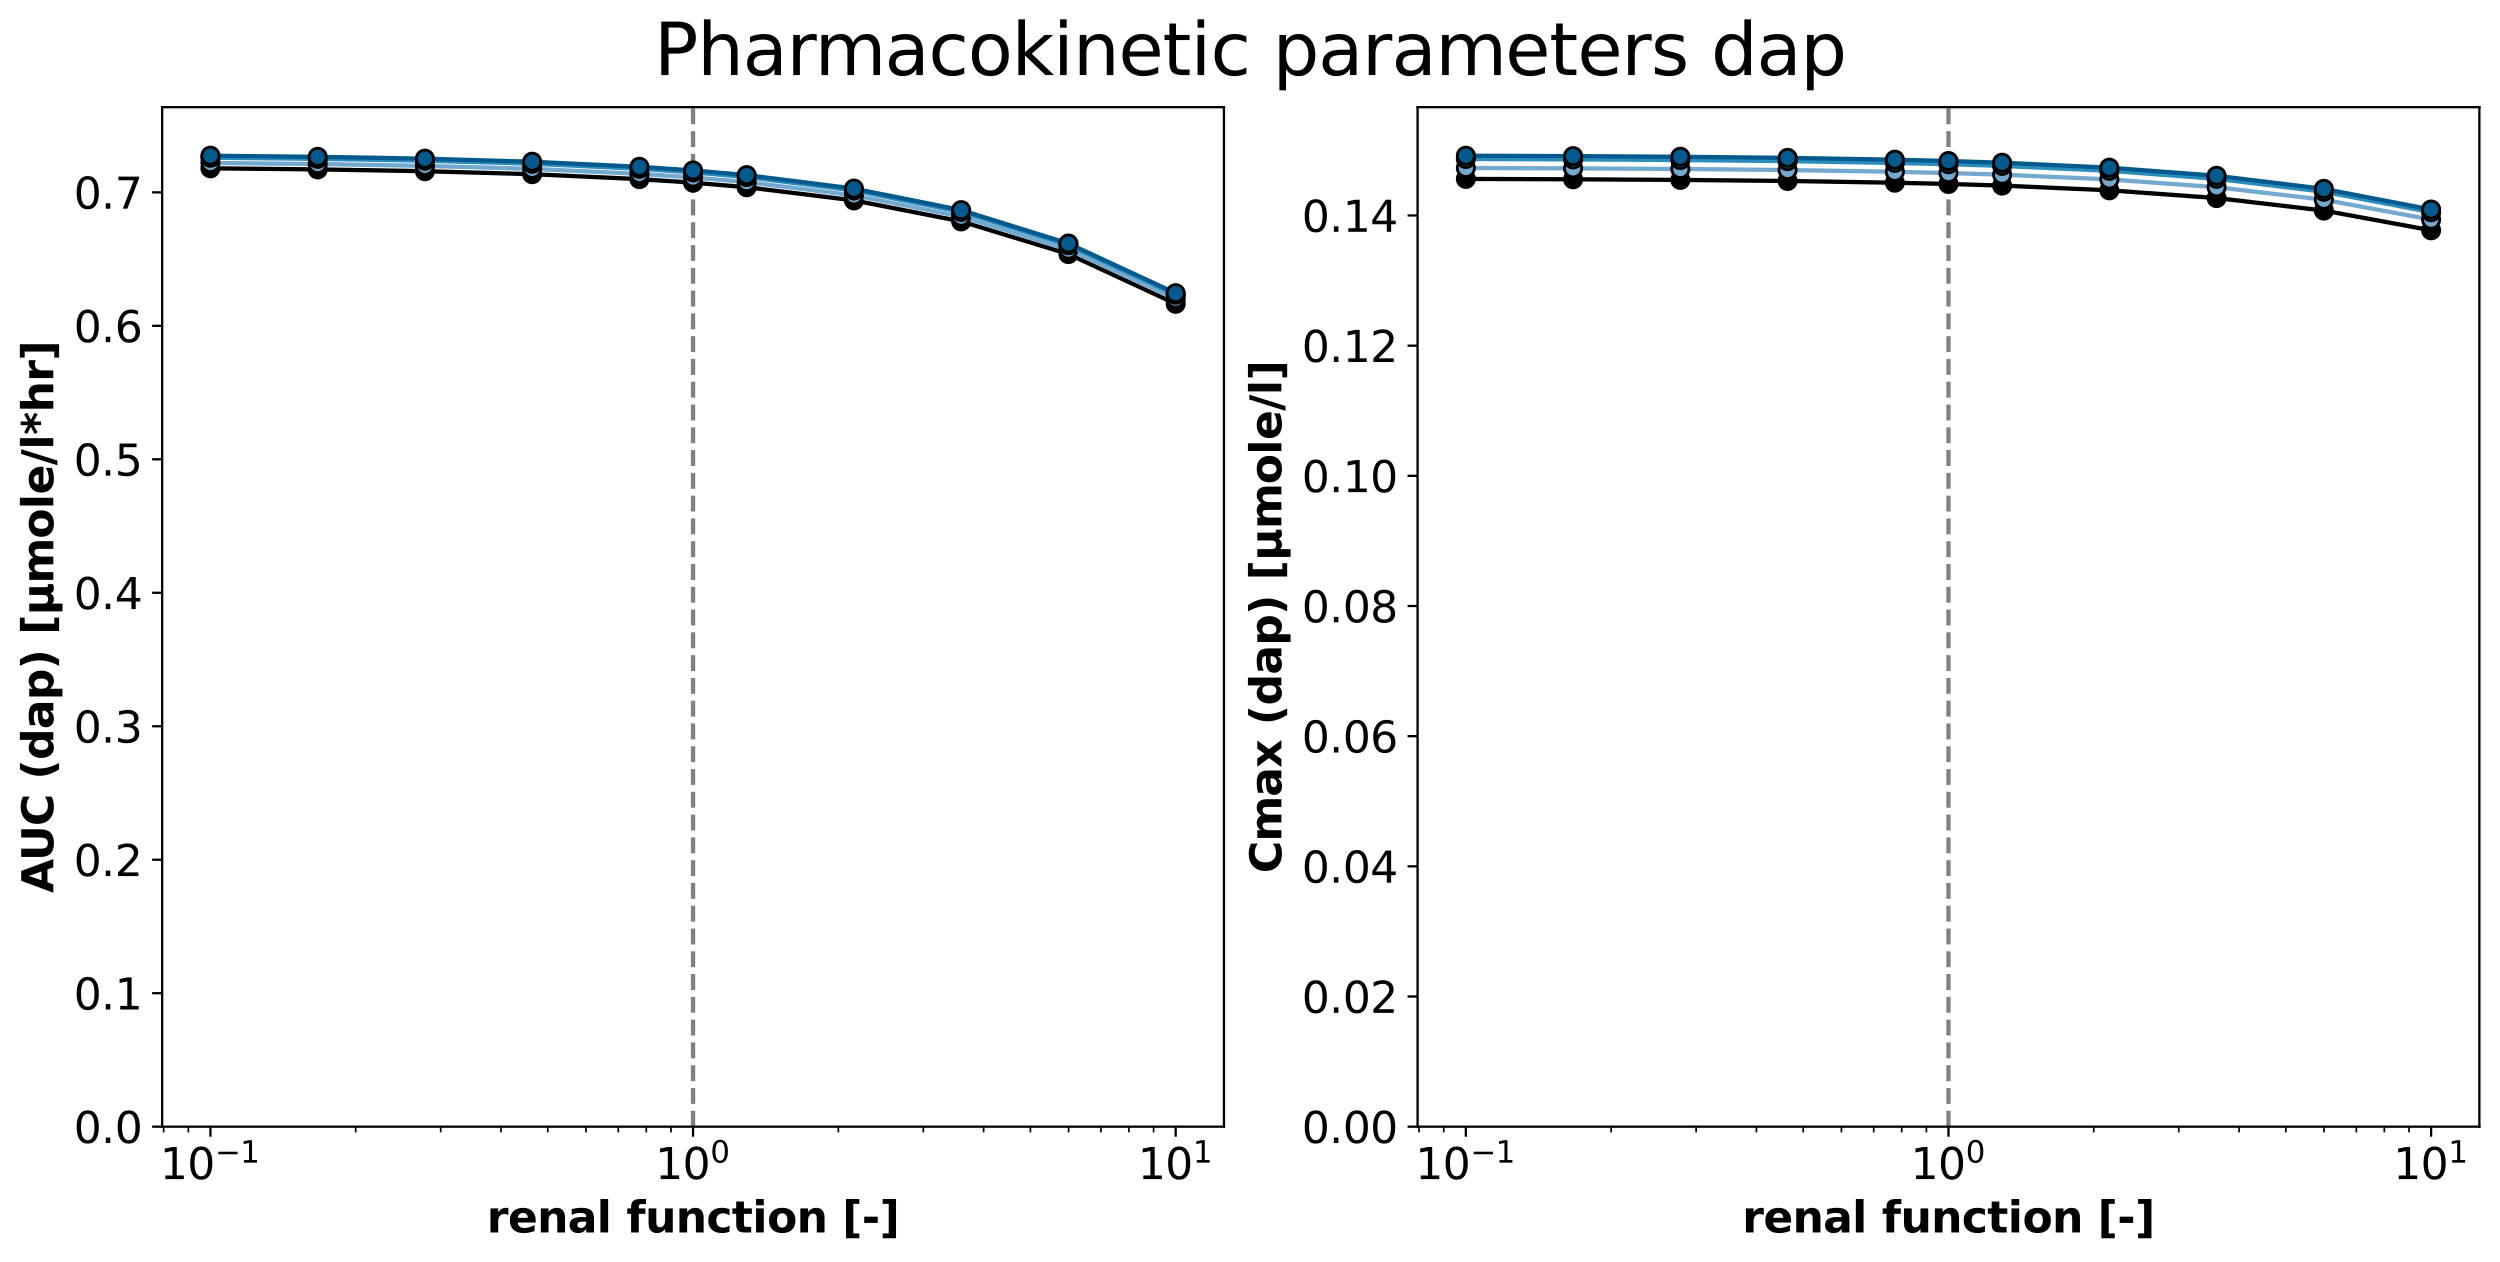 <?xml version="1.0" encoding="utf-8" standalone="no"?>
<!DOCTYPE svg PUBLIC "-//W3C//DTD SVG 1.1//EN"
  "http://www.w3.org/Graphics/SVG/1.1/DTD/svg11.dtd">
<svg xmlns:xlink="http://www.w3.org/1999/xlink" width="872.4pt" height="440.4pt" viewBox="0 0 872.4 440.4" xmlns="http://www.w3.org/2000/svg" version="1.1">
 <defs>
  <style type="text/css">*{stroke-linejoin: round; stroke-linecap: butt}</style>
 </defs>
 <g id="figure_1">
  <g id="patch_1">
   <path d="M 0 440.4 
L 872.4 440.4 
L 872.4 0 
L 0 0 
z
" style="fill: #ffffff"/>
  </g>
  <g id="axes_1">
   <g id="patch_2">
    <path d="M 56.588 393.165 
L 427.108 393.165 
L 427.108 37.396 
L 56.588 37.396 
z
" style="fill: #ffffff"/>
   </g>
   <g id="matplotlib.axis_1">
    <g id="xtick_1">
     <g id="line2d_1">
      <defs>
       <path id="mf2718e3a7a" d="M 0 0 
L 0 3.5 
" style="stroke: #000000; stroke-width: 0.8"/>
      </defs>
      <g>
       <use xlink:href="#mf2718e3a7a" x="73.43" y="393.165" style="stroke: #000000; stroke-width: 0.8"/>
      </g>
     </g>
     <g id="text_1">
      <!-- $\mathdefault{10^{-1}}$ -->
      <g transform="translate(55.805 411.563) scale(0.15 -0.15)">
       <defs>
        <path id="DejaVuSans-31" d="M 794 531 
L 1825 531 
L 1825 4091 
L 703 3866 
L 703 4441 
L 1819 4666 
L 2450 4666 
L 2450 531 
L 3481 531 
L 3481 0 
L 794 0 
L 794 531 
z
" transform="scale(0.016)"/>
        <path id="DejaVuSans-30" d="M 2034 4250 
Q 1547 4250 1301 3770 
Q 1056 3291 1056 2328 
Q 1056 1369 1301 889 
Q 1547 409 2034 409 
Q 2525 409 2770 889 
Q 3016 1369 3016 2328 
Q 3016 3291 2770 3770 
Q 2525 4250 2034 4250 
z
M 2034 4750 
Q 2819 4750 3233 4129 
Q 3647 3509 3647 2328 
Q 3647 1150 3233 529 
Q 2819 -91 2034 -91 
Q 1250 -91 836 529 
Q 422 1150 422 2328 
Q 422 3509 836 4129 
Q 1250 4750 2034 4750 
z
" transform="scale(0.016)"/>
        <path id="DejaVuSans-2212" d="M 678 2272 
L 4684 2272 
L 4684 1741 
L 678 1741 
L 678 2272 
z
" transform="scale(0.016)"/>
       </defs>
       <use xlink:href="#DejaVuSans-31" transform="translate(0 0.684)"/>
       <use xlink:href="#DejaVuSans-30" transform="translate(63.623 0.684)"/>
       <use xlink:href="#DejaVuSans-2212" transform="translate(128.203 38.966) scale(0.7)"/>
       <use xlink:href="#DejaVuSans-31" transform="translate(186.855 38.966) scale(0.7)"/>
      </g>
     </g>
    </g>
    <g id="xtick_2">
     <g id="line2d_2">
      <g>
       <use xlink:href="#mf2718e3a7a" x="241.848" y="393.165" style="stroke: #000000; stroke-width: 0.8"/>
      </g>
     </g>
     <g id="text_2">
      <!-- $\mathdefault{10^{0}}$ -->
      <g transform="translate(228.648 411.563) scale(0.15 -0.15)">
       <use xlink:href="#DejaVuSans-31" transform="translate(0 0.766)"/>
       <use xlink:href="#DejaVuSans-30" transform="translate(63.623 0.766)"/>
       <use xlink:href="#DejaVuSans-30" transform="translate(128.203 39.047) scale(0.7)"/>
      </g>
     </g>
    </g>
    <g id="xtick_3">
     <g id="line2d_3">
      <g>
       <use xlink:href="#mf2718e3a7a" x="410.266" y="393.165" style="stroke: #000000; stroke-width: 0.8"/>
      </g>
     </g>
     <g id="text_3">
      <!-- $\mathdefault{10^{1}}$ -->
      <g transform="translate(397.066 411.563) scale(0.15 -0.15)">
       <use xlink:href="#DejaVuSans-31" transform="translate(0 0.684)"/>
       <use xlink:href="#DejaVuSans-30" transform="translate(63.623 0.684)"/>
       <use xlink:href="#DejaVuSans-31" transform="translate(128.203 38.966) scale(0.7)"/>
      </g>
     </g>
    </g>
    <g id="xtick_4">
     <g id="line2d_4">
      <defs>
       <path id="m95a55c303b" d="M 0 0 
L 0 2 
" style="stroke: #000000; stroke-width: 0.6"/>
      </defs>
      <g>
       <use xlink:href="#m95a55c303b" x="57.109" y="393.165" style="stroke: #000000; stroke-width: 0.6"/>
      </g>
     </g>
    </g>
    <g id="xtick_5">
     <g id="line2d_5">
      <g>
       <use xlink:href="#m95a55c303b" x="65.724" y="393.165" style="stroke: #000000; stroke-width: 0.6"/>
      </g>
     </g>
    </g>
    <g id="xtick_6">
     <g id="line2d_6">
      <g>
       <use xlink:href="#m95a55c303b" x="124.129" y="393.165" style="stroke: #000000; stroke-width: 0.6"/>
      </g>
     </g>
    </g>
    <g id="xtick_7">
     <g id="line2d_7">
      <g>
       <use xlink:href="#m95a55c303b" x="153.786" y="393.165" style="stroke: #000000; stroke-width: 0.6"/>
      </g>
     </g>
    </g>
    <g id="xtick_8">
     <g id="line2d_8">
      <g>
       <use xlink:href="#m95a55c303b" x="174.828" y="393.165" style="stroke: #000000; stroke-width: 0.6"/>
      </g>
     </g>
    </g>
    <g id="xtick_9">
     <g id="line2d_9">
      <g>
       <use xlink:href="#m95a55c303b" x="191.149" y="393.165" style="stroke: #000000; stroke-width: 0.6"/>
      </g>
     </g>
    </g>
    <g id="xtick_10">
     <g id="line2d_10">
      <g>
       <use xlink:href="#m95a55c303b" x="204.485" y="393.165" style="stroke: #000000; stroke-width: 0.6"/>
      </g>
     </g>
    </g>
    <g id="xtick_11">
     <g id="line2d_11">
      <g>
       <use xlink:href="#m95a55c303b" x="215.76" y="393.165" style="stroke: #000000; stroke-width: 0.6"/>
      </g>
     </g>
    </g>
    <g id="xtick_12">
     <g id="line2d_12">
      <g>
       <use xlink:href="#m95a55c303b" x="225.527" y="393.165" style="stroke: #000000; stroke-width: 0.6"/>
      </g>
     </g>
    </g>
    <g id="xtick_13">
     <g id="line2d_13">
      <g>
       <use xlink:href="#m95a55c303b" x="234.142" y="393.165" style="stroke: #000000; stroke-width: 0.6"/>
      </g>
     </g>
    </g>
    <g id="xtick_14">
     <g id="line2d_14">
      <g>
       <use xlink:href="#m95a55c303b" x="292.547" y="393.165" style="stroke: #000000; stroke-width: 0.6"/>
      </g>
     </g>
    </g>
    <g id="xtick_15">
     <g id="line2d_15">
      <g>
       <use xlink:href="#m95a55c303b" x="322.204" y="393.165" style="stroke: #000000; stroke-width: 0.6"/>
      </g>
     </g>
    </g>
    <g id="xtick_16">
     <g id="line2d_16">
      <g>
       <use xlink:href="#m95a55c303b" x="343.246" y="393.165" style="stroke: #000000; stroke-width: 0.6"/>
      </g>
     </g>
    </g>
    <g id="xtick_17">
     <g id="line2d_17">
      <g>
       <use xlink:href="#m95a55c303b" x="359.567" y="393.165" style="stroke: #000000; stroke-width: 0.6"/>
      </g>
     </g>
    </g>
    <g id="xtick_18">
     <g id="line2d_18">
      <g>
       <use xlink:href="#m95a55c303b" x="372.903" y="393.165" style="stroke: #000000; stroke-width: 0.6"/>
      </g>
     </g>
    </g>
    <g id="xtick_19">
     <g id="line2d_19">
      <g>
       <use xlink:href="#m95a55c303b" x="384.178" y="393.165" style="stroke: #000000; stroke-width: 0.6"/>
      </g>
     </g>
    </g>
    <g id="xtick_20">
     <g id="line2d_20">
      <g>
       <use xlink:href="#m95a55c303b" x="393.945" y="393.165" style="stroke: #000000; stroke-width: 0.6"/>
      </g>
     </g>
    </g>
    <g id="xtick_21">
     <g id="line2d_21">
      <g>
       <use xlink:href="#m95a55c303b" x="402.56" y="393.165" style="stroke: #000000; stroke-width: 0.6"/>
      </g>
     </g>
    </g>
    <g id="text_4">
     <!-- renal function [-] -->
     <g transform="translate(169.867 430.08) scale(0.15 -0.15)">
      <defs>
       <path id="DejaVuSans-Bold-72" d="M 3138 2547 
Q 2991 2616 2845 2648 
Q 2700 2681 2553 2681 
Q 2122 2681 1889 2404 
Q 1656 2128 1656 1613 
L 1656 0 
L 538 0 
L 538 3500 
L 1656 3500 
L 1656 2925 
Q 1872 3269 2151 3426 
Q 2431 3584 2822 3584 
Q 2878 3584 2943 3579 
Q 3009 3575 3134 3559 
L 3138 2547 
z
" transform="scale(0.016)"/>
       <path id="DejaVuSans-Bold-65" d="M 4031 1759 
L 4031 1441 
L 1416 1441 
Q 1456 1047 1700 850 
Q 1944 653 2381 653 
Q 2734 653 3104 758 
Q 3475 863 3866 1075 
L 3866 213 
Q 3469 63 3072 -14 
Q 2675 -91 2278 -91 
Q 1328 -91 801 392 
Q 275 875 275 1747 
Q 275 2603 792 3093 
Q 1309 3584 2216 3584 
Q 3041 3584 3536 3087 
Q 4031 2591 4031 1759 
z
M 2881 2131 
Q 2881 2450 2695 2645 
Q 2509 2841 2209 2841 
Q 1884 2841 1681 2658 
Q 1478 2475 1428 2131 
L 2881 2131 
z
" transform="scale(0.016)"/>
       <path id="DejaVuSans-Bold-6e" d="M 4056 2131 
L 4056 0 
L 2931 0 
L 2931 347 
L 2931 1631 
Q 2931 2084 2911 2256 
Q 2891 2428 2841 2509 
Q 2775 2619 2662 2680 
Q 2550 2741 2406 2741 
Q 2056 2741 1856 2470 
Q 1656 2200 1656 1722 
L 1656 0 
L 538 0 
L 538 3500 
L 1656 3500 
L 1656 2988 
Q 1909 3294 2193 3439 
Q 2478 3584 2822 3584 
Q 3428 3584 3742 3212 
Q 4056 2841 4056 2131 
z
" transform="scale(0.016)"/>
       <path id="DejaVuSans-Bold-61" d="M 2106 1575 
Q 1756 1575 1579 1456 
Q 1403 1338 1403 1106 
Q 1403 894 1545 773 
Q 1688 653 1941 653 
Q 2256 653 2472 879 
Q 2688 1106 2688 1447 
L 2688 1575 
L 2106 1575 
z
M 3816 1997 
L 3816 0 
L 2688 0 
L 2688 519 
Q 2463 200 2181 54 
Q 1900 -91 1497 -91 
Q 953 -91 614 226 
Q 275 544 275 1050 
Q 275 1666 698 1953 
Q 1122 2241 2028 2241 
L 2688 2241 
L 2688 2328 
Q 2688 2594 2478 2717 
Q 2269 2841 1825 2841 
Q 1466 2841 1156 2769 
Q 847 2697 581 2553 
L 581 3406 
Q 941 3494 1303 3539 
Q 1666 3584 2028 3584 
Q 2975 3584 3395 3211 
Q 3816 2838 3816 1997 
z
" transform="scale(0.016)"/>
       <path id="DejaVuSans-Bold-6c" d="M 538 4863 
L 1656 4863 
L 1656 0 
L 538 0 
L 538 4863 
z
" transform="scale(0.016)"/>
       <path id="DejaVuSans-Bold-20" transform="scale(0.016)"/>
       <path id="DejaVuSans-Bold-66" d="M 2841 4863 
L 2841 4128 
L 2222 4128 
Q 1984 4128 1890 4042 
Q 1797 3956 1797 3744 
L 1797 3500 
L 2753 3500 
L 2753 2700 
L 1797 2700 
L 1797 0 
L 678 0 
L 678 2700 
L 122 2700 
L 122 3500 
L 678 3500 
L 678 3744 
Q 678 4316 997 4589 
Q 1316 4863 1984 4863 
L 2841 4863 
z
" transform="scale(0.016)"/>
       <path id="DejaVuSans-Bold-75" d="M 500 1363 
L 500 3500 
L 1625 3500 
L 1625 3150 
Q 1625 2866 1622 2436 
Q 1619 2006 1619 1863 
Q 1619 1441 1641 1255 
Q 1663 1069 1716 984 
Q 1784 875 1895 815 
Q 2006 756 2150 756 
Q 2500 756 2700 1025 
Q 2900 1294 2900 1772 
L 2900 3500 
L 4019 3500 
L 4019 0 
L 2900 0 
L 2900 506 
Q 2647 200 2364 54 
Q 2081 -91 1741 -91 
Q 1134 -91 817 281 
Q 500 653 500 1363 
z
" transform="scale(0.016)"/>
       <path id="DejaVuSans-Bold-63" d="M 3366 3391 
L 3366 2478 
Q 3138 2634 2908 2709 
Q 2678 2784 2431 2784 
Q 1963 2784 1702 2511 
Q 1441 2238 1441 1747 
Q 1441 1256 1702 982 
Q 1963 709 2431 709 
Q 2694 709 2930 787 
Q 3166 866 3366 1019 
L 3366 103 
Q 3103 6 2833 -42 
Q 2563 -91 2291 -91 
Q 1344 -91 809 395 
Q 275 881 275 1747 
Q 275 2613 809 3098 
Q 1344 3584 2291 3584 
Q 2566 3584 2833 3536 
Q 3100 3488 3366 3391 
z
" transform="scale(0.016)"/>
       <path id="DejaVuSans-Bold-74" d="M 1759 4494 
L 1759 3500 
L 2913 3500 
L 2913 2700 
L 1759 2700 
L 1759 1216 
Q 1759 972 1856 886 
Q 1953 800 2241 800 
L 2816 800 
L 2816 0 
L 1856 0 
Q 1194 0 917 276 
Q 641 553 641 1216 
L 641 2700 
L 84 2700 
L 84 3500 
L 641 3500 
L 641 4494 
L 1759 4494 
z
" transform="scale(0.016)"/>
       <path id="DejaVuSans-Bold-69" d="M 538 3500 
L 1656 3500 
L 1656 0 
L 538 0 
L 538 3500 
z
M 538 4863 
L 1656 4863 
L 1656 3950 
L 538 3950 
L 538 4863 
z
" transform="scale(0.016)"/>
       <path id="DejaVuSans-Bold-6f" d="M 2203 2784 
Q 1831 2784 1636 2517 
Q 1441 2250 1441 1747 
Q 1441 1244 1636 976 
Q 1831 709 2203 709 
Q 2569 709 2762 976 
Q 2956 1244 2956 1747 
Q 2956 2250 2762 2517 
Q 2569 2784 2203 2784 
z
M 2203 3584 
Q 3106 3584 3614 3096 
Q 4122 2609 4122 1747 
Q 4122 884 3614 396 
Q 3106 -91 2203 -91 
Q 1297 -91 786 396 
Q 275 884 275 1747 
Q 275 2609 786 3096 
Q 1297 3584 2203 3584 
z
" transform="scale(0.016)"/>
       <path id="DejaVuSans-Bold-5b" d="M 550 4863 
L 2491 4863 
L 2491 4159 
L 1613 4159 
L 1613 -141 
L 2491 -141 
L 2491 -844 
L 550 -844 
L 550 4863 
z
" transform="scale(0.016)"/>
       <path id="DejaVuSans-Bold-2d" d="M 347 2297 
L 2309 2297 
L 2309 1388 
L 347 1388 
L 347 2297 
z
" transform="scale(0.016)"/>
       <path id="DejaVuSans-Bold-5d" d="M 2375 -844 
L 434 -844 
L 434 -141 
L 1313 -141 
L 1313 4159 
L 434 4159 
L 434 4863 
L 2375 4863 
L 2375 -844 
z
" transform="scale(0.016)"/>
      </defs>
      <use xlink:href="#DejaVuSans-Bold-72"/>
      <use xlink:href="#DejaVuSans-Bold-65" x="49.316"/>
      <use xlink:href="#DejaVuSans-Bold-6e" x="117.139"/>
      <use xlink:href="#DejaVuSans-Bold-61" x="188.33"/>
      <use xlink:href="#DejaVuSans-Bold-6c" x="255.811"/>
      <use xlink:href="#DejaVuSans-Bold-20" x="290.088"/>
      <use xlink:href="#DejaVuSans-Bold-66" x="324.902"/>
      <use xlink:href="#DejaVuSans-Bold-75" x="368.408"/>
      <use xlink:href="#DejaVuSans-Bold-6e" x="439.6"/>
      <use xlink:href="#DejaVuSans-Bold-63" x="510.791"/>
      <use xlink:href="#DejaVuSans-Bold-74" x="570.068"/>
      <use xlink:href="#DejaVuSans-Bold-69" x="617.871"/>
      <use xlink:href="#DejaVuSans-Bold-6f" x="652.148"/>
      <use xlink:href="#DejaVuSans-Bold-6e" x="720.85"/>
      <use xlink:href="#DejaVuSans-Bold-20" x="792.041"/>
      <use xlink:href="#DejaVuSans-Bold-5b" x="826.855"/>
      <use xlink:href="#DejaVuSans-Bold-2d" x="872.559"/>
      <use xlink:href="#DejaVuSans-Bold-5d" x="914.062"/>
     </g>
    </g>
   </g>
   <g id="matplotlib.axis_2">
    <g id="ytick_1">
     <g id="line2d_22">
      <defs>
       <path id="m46dfd425fc" d="M 0 0 
L -3.5 0 
" style="stroke: #000000; stroke-width: 0.8"/>
      </defs>
      <g>
       <use xlink:href="#m46dfd425fc" x="56.588" y="393.165" style="stroke: #000000; stroke-width: 0.8"/>
      </g>
     </g>
     <g id="text_5">
      <!-- 0.0 -->
      <g transform="translate(25.734 398.864) scale(0.15 -0.15)">
       <defs>
        <path id="DejaVuSans-2e" d="M 684 794 
L 1344 794 
L 1344 0 
L 684 0 
L 684 794 
z
" transform="scale(0.016)"/>
       </defs>
       <use xlink:href="#DejaVuSans-30"/>
       <use xlink:href="#DejaVuSans-2e" x="63.623"/>
       <use xlink:href="#DejaVuSans-30" x="95.41"/>
      </g>
     </g>
    </g>
    <g id="ytick_2">
     <g id="line2d_23">
      <g>
       <use xlink:href="#m46dfd425fc" x="56.588" y="346.588" style="stroke: #000000; stroke-width: 0.8"/>
      </g>
     </g>
     <g id="text_6">
      <!-- 0.1 -->
      <g transform="translate(25.734 352.287) scale(0.15 -0.15)">
       <use xlink:href="#DejaVuSans-30"/>
       <use xlink:href="#DejaVuSans-2e" x="63.623"/>
       <use xlink:href="#DejaVuSans-31" x="95.41"/>
      </g>
     </g>
    </g>
    <g id="ytick_3">
     <g id="line2d_24">
      <g>
       <use xlink:href="#m46dfd425fc" x="56.588" y="300.011" style="stroke: #000000; stroke-width: 0.8"/>
      </g>
     </g>
     <g id="text_7">
      <!-- 0.2 -->
      <g transform="translate(25.734 305.71) scale(0.15 -0.15)">
       <defs>
        <path id="DejaVuSans-32" d="M 1228 531 
L 3431 531 
L 3431 0 
L 469 0 
L 469 531 
Q 828 903 1448 1529 
Q 2069 2156 2228 2338 
Q 2531 2678 2651 2914 
Q 2772 3150 2772 3378 
Q 2772 3750 2511 3984 
Q 2250 4219 1831 4219 
Q 1534 4219 1204 4116 
Q 875 4013 500 3803 
L 500 4441 
Q 881 4594 1212 4672 
Q 1544 4750 1819 4750 
Q 2544 4750 2975 4387 
Q 3406 4025 3406 3419 
Q 3406 3131 3298 2873 
Q 3191 2616 2906 2266 
Q 2828 2175 2409 1742 
Q 1991 1309 1228 531 
z
" transform="scale(0.016)"/>
       </defs>
       <use xlink:href="#DejaVuSans-30"/>
       <use xlink:href="#DejaVuSans-2e" x="63.623"/>
       <use xlink:href="#DejaVuSans-32" x="95.41"/>
      </g>
     </g>
    </g>
    <g id="ytick_4">
     <g id="line2d_25">
      <g>
       <use xlink:href="#m46dfd425fc" x="56.588" y="253.435" style="stroke: #000000; stroke-width: 0.8"/>
      </g>
     </g>
     <g id="text_8">
      <!-- 0.3 -->
      <g transform="translate(25.734 259.133) scale(0.15 -0.15)">
       <defs>
        <path id="DejaVuSans-33" d="M 2597 2516 
Q 3050 2419 3304 2112 
Q 3559 1806 3559 1356 
Q 3559 666 3084 287 
Q 2609 -91 1734 -91 
Q 1441 -91 1130 -33 
Q 819 25 488 141 
L 488 750 
Q 750 597 1062 519 
Q 1375 441 1716 441 
Q 2309 441 2620 675 
Q 2931 909 2931 1356 
Q 2931 1769 2642 2001 
Q 2353 2234 1838 2234 
L 1294 2234 
L 1294 2753 
L 1863 2753 
Q 2328 2753 2575 2939 
Q 2822 3125 2822 3475 
Q 2822 3834 2567 4026 
Q 2313 4219 1838 4219 
Q 1578 4219 1281 4162 
Q 984 4106 628 3988 
L 628 4550 
Q 988 4650 1302 4700 
Q 1616 4750 1894 4750 
Q 2613 4750 3031 4423 
Q 3450 4097 3450 3541 
Q 3450 3153 3228 2886 
Q 3006 2619 2597 2516 
z
" transform="scale(0.016)"/>
       </defs>
       <use xlink:href="#DejaVuSans-30"/>
       <use xlink:href="#DejaVuSans-2e" x="63.623"/>
       <use xlink:href="#DejaVuSans-33" x="95.41"/>
      </g>
     </g>
    </g>
    <g id="ytick_5">
     <g id="line2d_26">
      <g>
       <use xlink:href="#m46dfd425fc" x="56.588" y="206.858" style="stroke: #000000; stroke-width: 0.8"/>
      </g>
     </g>
     <g id="text_9">
      <!-- 0.4 -->
      <g transform="translate(25.734 212.557) scale(0.15 -0.15)">
       <defs>
        <path id="DejaVuSans-34" d="M 2419 4116 
L 825 1625 
L 2419 1625 
L 2419 4116 
z
M 2253 4666 
L 3047 4666 
L 3047 1625 
L 3713 1625 
L 3713 1100 
L 3047 1100 
L 3047 0 
L 2419 0 
L 2419 1100 
L 313 1100 
L 313 1709 
L 2253 4666 
z
" transform="scale(0.016)"/>
       </defs>
       <use xlink:href="#DejaVuSans-30"/>
       <use xlink:href="#DejaVuSans-2e" x="63.623"/>
       <use xlink:href="#DejaVuSans-34" x="95.41"/>
      </g>
     </g>
    </g>
    <g id="ytick_6">
     <g id="line2d_27">
      <g>
       <use xlink:href="#m46dfd425fc" x="56.588" y="160.281" style="stroke: #000000; stroke-width: 0.8"/>
      </g>
     </g>
     <g id="text_10">
      <!-- 0.5 -->
      <g transform="translate(25.734 165.98) scale(0.15 -0.15)">
       <defs>
        <path id="DejaVuSans-35" d="M 691 4666 
L 3169 4666 
L 3169 4134 
L 1269 4134 
L 1269 2991 
Q 1406 3038 1543 3061 
Q 1681 3084 1819 3084 
Q 2600 3084 3056 2656 
Q 3513 2228 3513 1497 
Q 3513 744 3044 326 
Q 2575 -91 1722 -91 
Q 1428 -91 1123 -41 
Q 819 9 494 109 
L 494 744 
Q 775 591 1075 516 
Q 1375 441 1709 441 
Q 2250 441 2565 725 
Q 2881 1009 2881 1497 
Q 2881 1984 2565 2268 
Q 2250 2553 1709 2553 
Q 1456 2553 1204 2497 
Q 953 2441 691 2322 
L 691 4666 
z
" transform="scale(0.016)"/>
       </defs>
       <use xlink:href="#DejaVuSans-30"/>
       <use xlink:href="#DejaVuSans-2e" x="63.623"/>
       <use xlink:href="#DejaVuSans-35" x="95.41"/>
      </g>
     </g>
    </g>
    <g id="ytick_7">
     <g id="line2d_28">
      <g>
       <use xlink:href="#m46dfd425fc" x="56.588" y="113.704" style="stroke: #000000; stroke-width: 0.8"/>
      </g>
     </g>
     <g id="text_11">
      <!-- 0.6 -->
      <g transform="translate(25.734 119.403) scale(0.15 -0.15)">
       <defs>
        <path id="DejaVuSans-36" d="M 2113 2584 
Q 1688 2584 1439 2293 
Q 1191 2003 1191 1497 
Q 1191 994 1439 701 
Q 1688 409 2113 409 
Q 2538 409 2786 701 
Q 3034 994 3034 1497 
Q 3034 2003 2786 2293 
Q 2538 2584 2113 2584 
z
M 3366 4563 
L 3366 3988 
Q 3128 4100 2886 4159 
Q 2644 4219 2406 4219 
Q 1781 4219 1451 3797 
Q 1122 3375 1075 2522 
Q 1259 2794 1537 2939 
Q 1816 3084 2150 3084 
Q 2853 3084 3261 2657 
Q 3669 2231 3669 1497 
Q 3669 778 3244 343 
Q 2819 -91 2113 -91 
Q 1303 -91 875 529 
Q 447 1150 447 2328 
Q 447 3434 972 4092 
Q 1497 4750 2381 4750 
Q 2619 4750 2861 4703 
Q 3103 4656 3366 4563 
z
" transform="scale(0.016)"/>
       </defs>
       <use xlink:href="#DejaVuSans-30"/>
       <use xlink:href="#DejaVuSans-2e" x="63.623"/>
       <use xlink:href="#DejaVuSans-36" x="95.41"/>
      </g>
     </g>
    </g>
    <g id="ytick_8">
     <g id="line2d_29">
      <g>
       <use xlink:href="#m46dfd425fc" x="56.588" y="67.127" style="stroke: #000000; stroke-width: 0.8"/>
      </g>
     </g>
     <g id="text_12">
      <!-- 0.7 -->
      <g transform="translate(25.734 72.826) scale(0.15 -0.15)">
       <defs>
        <path id="DejaVuSans-37" d="M 525 4666 
L 3525 4666 
L 3525 4397 
L 1831 0 
L 1172 0 
L 2766 4134 
L 525 4134 
L 525 4666 
z
" transform="scale(0.016)"/>
       </defs>
       <use xlink:href="#DejaVuSans-30"/>
       <use xlink:href="#DejaVuSans-2e" x="63.623"/>
       <use xlink:href="#DejaVuSans-37" x="95.41"/>
      </g>
     </g>
    </g>
    <g id="text_13">
     <!-- AUC (dap) [µmole/l*hr] -->
     <g transform="translate(18.598 311.591) rotate(-90) scale(0.15 -0.15)">
      <defs>
       <path id="DejaVuSans-Bold-41" d="M 3419 850 
L 1538 850 
L 1241 0 
L 31 0 
L 1759 4666 
L 3194 4666 
L 4922 0 
L 3713 0 
L 3419 850 
z
M 1838 1716 
L 3116 1716 
L 2478 3572 
L 1838 1716 
z
" transform="scale(0.016)"/>
       <path id="DejaVuSans-Bold-55" d="M 588 4666 
L 1791 4666 
L 1791 1869 
Q 1791 1291 1980 1042 
Q 2169 794 2597 794 
Q 3028 794 3217 1042 
Q 3406 1291 3406 1869 
L 3406 4666 
L 4609 4666 
L 4609 1869 
Q 4609 878 4112 393 
Q 3616 -91 2597 -91 
Q 1581 -91 1084 393 
Q 588 878 588 1869 
L 588 4666 
z
" transform="scale(0.016)"/>
       <path id="DejaVuSans-Bold-43" d="M 4288 256 
Q 3956 84 3597 -3 
Q 3238 -91 2847 -91 
Q 1681 -91 1000 561 
Q 319 1213 319 2328 
Q 319 3447 1000 4098 
Q 1681 4750 2847 4750 
Q 3238 4750 3597 4662 
Q 3956 4575 4288 4403 
L 4288 3438 
Q 3953 3666 3628 3772 
Q 3303 3878 2944 3878 
Q 2300 3878 1931 3465 
Q 1563 3053 1563 2328 
Q 1563 1606 1931 1193 
Q 2300 781 2944 781 
Q 3303 781 3628 887 
Q 3953 994 4288 1222 
L 4288 256 
z
" transform="scale(0.016)"/>
       <path id="DejaVuSans-Bold-28" d="M 2413 -844 
L 1484 -844 
Q 1006 -72 778 623 
Q 550 1319 550 2003 
Q 550 2688 779 3389 
Q 1009 4091 1484 4856 
L 2413 4856 
Q 2013 4116 1813 3408 
Q 1613 2700 1613 2009 
Q 1613 1319 1811 609 
Q 2009 -100 2413 -844 
z
" transform="scale(0.016)"/>
       <path id="DejaVuSans-Bold-64" d="M 2919 2988 
L 2919 4863 
L 4044 4863 
L 4044 0 
L 2919 0 
L 2919 506 
Q 2688 197 2409 53 
Q 2131 -91 1766 -91 
Q 1119 -91 703 423 
Q 288 938 288 1747 
Q 288 2556 703 3070 
Q 1119 3584 1766 3584 
Q 2128 3584 2408 3439 
Q 2688 3294 2919 2988 
z
M 2181 722 
Q 2541 722 2730 984 
Q 2919 1247 2919 1747 
Q 2919 2247 2730 2509 
Q 2541 2772 2181 2772 
Q 1825 2772 1636 2509 
Q 1447 2247 1447 1747 
Q 1447 1247 1636 984 
Q 1825 722 2181 722 
z
" transform="scale(0.016)"/>
       <path id="DejaVuSans-Bold-70" d="M 1656 506 
L 1656 -1331 
L 538 -1331 
L 538 3500 
L 1656 3500 
L 1656 2988 
Q 1888 3294 2169 3439 
Q 2450 3584 2816 3584 
Q 3463 3584 3878 3070 
Q 4294 2556 4294 1747 
Q 4294 938 3878 423 
Q 3463 -91 2816 -91 
Q 2450 -91 2169 54 
Q 1888 200 1656 506 
z
M 2400 2772 
Q 2041 2772 1848 2508 
Q 1656 2244 1656 1747 
Q 1656 1250 1848 986 
Q 2041 722 2400 722 
Q 2759 722 2948 984 
Q 3138 1247 3138 1747 
Q 3138 2247 2948 2509 
Q 2759 2772 2400 2772 
z
" transform="scale(0.016)"/>
       <path id="DejaVuSans-Bold-29" d="M 513 -844 
Q 913 -100 1113 609 
Q 1313 1319 1313 2009 
Q 1313 2700 1113 3408 
Q 913 4116 513 4856 
L 1441 4856 
Q 1916 4091 2145 3389 
Q 2375 2688 2375 2003 
Q 2375 1319 2147 623 
Q 1919 -72 1441 -844 
L 513 -844 
z
" transform="scale(0.016)"/>
       <path id="DejaVuSans-Bold-b5" d="M 544 -1338 
L 544 3500 
L 1672 3500 
L 1672 1466 
Q 1672 1103 1828 926 
Q 1984 750 2303 750 
Q 2625 750 2781 926 
Q 2938 1103 2938 1466 
L 2938 3500 
L 4063 3500 
L 4063 1159 
Q 4063 938 4114 850 
Q 4166 763 4288 763 
Q 4344 763 4395 778 
Q 4447 794 4506 831 
L 4506 50 
Q 4341 -22 4195 -56 
Q 4050 -91 3909 -91 
Q 3631 -91 3454 26 
Q 3278 144 3169 403 
Q 3022 156 2811 32 
Q 2600 -91 2322 -91 
Q 2091 -91 1928 -17 
Q 1766 56 1672 206 
L 1672 -1338 
L 544 -1338 
z
" transform="scale(0.016)"/>
       <path id="DejaVuSans-Bold-6d" d="M 3781 2919 
Q 3994 3244 4286 3414 
Q 4578 3584 4928 3584 
Q 5531 3584 5847 3212 
Q 6163 2841 6163 2131 
L 6163 0 
L 5038 0 
L 5038 1825 
Q 5041 1866 5042 1909 
Q 5044 1953 5044 2034 
Q 5044 2406 4934 2573 
Q 4825 2741 4581 2741 
Q 4263 2741 4089 2478 
Q 3916 2216 3909 1719 
L 3909 0 
L 2784 0 
L 2784 1825 
Q 2784 2406 2684 2573 
Q 2584 2741 2328 2741 
Q 2006 2741 1831 2477 
Q 1656 2213 1656 1722 
L 1656 0 
L 531 0 
L 531 3500 
L 1656 3500 
L 1656 2988 
Q 1863 3284 2130 3434 
Q 2397 3584 2719 3584 
Q 3081 3584 3359 3409 
Q 3638 3234 3781 2919 
z
" transform="scale(0.016)"/>
       <path id="DejaVuSans-Bold-2f" d="M 1644 4666 
L 2338 4666 
L 691 -594 
L 0 -594 
L 1644 4666 
z
" transform="scale(0.016)"/>
       <path id="DejaVuSans-Bold-2a" d="M 3219 3803 
L 2188 3263 
L 3219 2719 
L 2981 2278 
L 1941 2853 
L 1941 1778 
L 1409 1778 
L 1409 2853 
L 366 2278 
L 128 2719 
L 1172 3263 
L 128 3803 
L 366 4244 
L 1409 3675 
L 1409 4750 
L 1941 4750 
L 1941 3675 
L 2981 4244 
L 3219 3803 
z
" transform="scale(0.016)"/>
       <path id="DejaVuSans-Bold-68" d="M 4056 2131 
L 4056 0 
L 2931 0 
L 2931 347 
L 2931 1625 
Q 2931 2084 2911 2256 
Q 2891 2428 2841 2509 
Q 2775 2619 2662 2680 
Q 2550 2741 2406 2741 
Q 2056 2741 1856 2470 
Q 1656 2200 1656 1722 
L 1656 0 
L 538 0 
L 538 4863 
L 1656 4863 
L 1656 2988 
Q 1909 3294 2193 3439 
Q 2478 3584 2822 3584 
Q 3428 3584 3742 3212 
Q 4056 2841 4056 2131 
z
" transform="scale(0.016)"/>
      </defs>
      <use xlink:href="#DejaVuSans-Bold-41"/>
      <use xlink:href="#DejaVuSans-Bold-55" x="74.268"/>
      <use xlink:href="#DejaVuSans-Bold-43" x="155.469"/>
      <use xlink:href="#DejaVuSans-Bold-20" x="228.857"/>
      <use xlink:href="#DejaVuSans-Bold-28" x="263.672"/>
      <use xlink:href="#DejaVuSans-Bold-64" x="309.375"/>
      <use xlink:href="#DejaVuSans-Bold-61" x="380.957"/>
      <use xlink:href="#DejaVuSans-Bold-70" x="448.438"/>
      <use xlink:href="#DejaVuSans-Bold-29" x="520.02"/>
      <use xlink:href="#DejaVuSans-Bold-20" x="565.723"/>
      <use xlink:href="#DejaVuSans-Bold-5b" x="600.537"/>
      <use xlink:href="#DejaVuSans-Bold-b5" x="646.24"/>
      <use xlink:href="#DejaVuSans-Bold-6d" x="719.824"/>
      <use xlink:href="#DejaVuSans-Bold-6f" x="824.023"/>
      <use xlink:href="#DejaVuSans-Bold-6c" x="892.725"/>
      <use xlink:href="#DejaVuSans-Bold-65" x="927.002"/>
      <use xlink:href="#DejaVuSans-Bold-2f" x="994.824"/>
      <use xlink:href="#DejaVuSans-Bold-6c" x="1031.348"/>
      <use xlink:href="#DejaVuSans-Bold-2a" x="1065.625"/>
      <use xlink:href="#DejaVuSans-Bold-68" x="1117.92"/>
      <use xlink:href="#DejaVuSans-Bold-72" x="1189.111"/>
      <use xlink:href="#DejaVuSans-Bold-5d" x="1238.428"/>
     </g>
    </g>
   </g>
   <g id="line2d_30">
    <path d="M 241.848 393.165 
L 241.848 37.396 
" clip-path="url(#pf615987eae)" style="fill: none; stroke-dasharray: 5.55,2.4; stroke-dashoffset: 0; stroke: #808080; stroke-width: 1.5"/>
   </g>
   <g id="line2d_31">
    <path d="M 73.43 58.736 
L 110.856 59.115 
L 148.283 59.744 
L 185.709 60.788 
L 223.135 62.512 
L 241.848 63.753 
L 260.561 65.341 
L 297.987 69.935 
L 335.414 77.269 
L 372.84 88.661 
L 410.266 106.018 
" clip-path="url(#pf615987eae)" style="fill: none; stroke: #000000; stroke-width: 1.5; stroke-linecap: square"/>
    <defs>
     <path id="m19771875bd" d="M 0 3 
C 0.796 3 1.559 2.684 2.121 2.121 
C 2.684 1.559 3 0.796 3 0 
C 3 -0.796 2.684 -1.559 2.121 -2.121 
C 1.559 -2.684 0.796 -3 0 -3 
C -0.796 -3 -1.559 -2.684 -2.121 -2.121 
C -2.684 -1.559 -3 -0.796 -3 0 
C -3 0.796 -2.684 1.559 -2.121 2.121 
C -1.559 2.684 -0.796 3 0 3 
z
" style="stroke: #000000"/>
    </defs>
    <g clip-path="url(#pf615987eae)">
     <use xlink:href="#m19771875bd" x="73.43" y="58.736" style="stroke: #000000"/>
     <use xlink:href="#m19771875bd" x="110.856" y="59.115" style="stroke: #000000"/>
     <use xlink:href="#m19771875bd" x="148.283" y="59.744" style="stroke: #000000"/>
     <use xlink:href="#m19771875bd" x="185.709" y="60.788" style="stroke: #000000"/>
     <use xlink:href="#m19771875bd" x="223.135" y="62.512" style="stroke: #000000"/>
     <use xlink:href="#m19771875bd" x="241.848" y="63.753" style="stroke: #000000"/>
     <use xlink:href="#m19771875bd" x="260.561" y="65.341" style="stroke: #000000"/>
     <use xlink:href="#m19771875bd" x="297.987" y="69.935" style="stroke: #000000"/>
     <use xlink:href="#m19771875bd" x="335.414" y="77.269" style="stroke: #000000"/>
     <use xlink:href="#m19771875bd" x="372.84" y="88.661" style="stroke: #000000"/>
     <use xlink:href="#m19771875bd" x="410.266" y="106.018" style="stroke: #000000"/>
    </g>
   </g>
   <g id="line2d_32">
    <path d="M 73.43 56.86 
L 110.856 57.242 
L 148.283 57.878 
L 185.709 58.933 
L 223.135 60.675 
L 241.848 61.93 
L 260.561 63.534 
L 297.987 68.175 
L 335.414 75.583 
L 372.84 87.087 
L 410.266 104.209 
" clip-path="url(#pf615987eae)" style="fill: none; stroke: #74a9cf; stroke-width: 1.5; stroke-linecap: square"/>
    <defs>
     <path id="m15857f979c" d="M 0 3 
C 0.796 3 1.559 2.684 2.121 2.121 
C 2.684 1.559 3 0.796 3 0 
C 3 -0.796 2.684 -1.559 2.121 -2.121 
C 1.559 -2.684 0.796 -3 0 -3 
C -0.796 -3 -1.559 -2.684 -2.121 -2.121 
C -2.684 -1.559 -3 -0.796 -3 0 
C -3 0.796 -2.684 1.559 -2.121 2.121 
C -1.559 2.684 -0.796 3 0 3 
z
" style="stroke: #000000"/>
    </defs>
    <g clip-path="url(#pf615987eae)">
     <use xlink:href="#m15857f979c" x="73.43" y="56.86" style="fill: #74a9cf; stroke: #000000"/>
     <use xlink:href="#m15857f979c" x="110.856" y="57.242" style="fill: #74a9cf; stroke: #000000"/>
     <use xlink:href="#m15857f979c" x="148.283" y="57.878" style="fill: #74a9cf; stroke: #000000"/>
     <use xlink:href="#m15857f979c" x="185.709" y="58.933" style="fill: #74a9cf; stroke: #000000"/>
     <use xlink:href="#m15857f979c" x="223.135" y="60.675" style="fill: #74a9cf; stroke: #000000"/>
     <use xlink:href="#m15857f979c" x="241.848" y="61.93" style="fill: #74a9cf; stroke: #000000"/>
     <use xlink:href="#m15857f979c" x="260.561" y="63.534" style="fill: #74a9cf; stroke: #000000"/>
     <use xlink:href="#m15857f979c" x="297.987" y="68.175" style="fill: #74a9cf; stroke: #000000"/>
     <use xlink:href="#m15857f979c" x="335.414" y="75.583" style="fill: #74a9cf; stroke: #000000"/>
     <use xlink:href="#m15857f979c" x="372.84" y="87.087" style="fill: #74a9cf; stroke: #000000"/>
     <use xlink:href="#m15857f979c" x="410.266" y="104.209" style="fill: #74a9cf; stroke: #000000"/>
    </g>
   </g>
   <g id="line2d_33">
    <path d="M 73.43 55.042 
L 110.856 55.428 
L 148.283 56.071 
L 185.709 57.136 
L 223.135 58.896 
L 241.848 60.163 
L 260.561 61.783 
L 297.987 66.471 
L 335.414 73.951 
L 372.84 85.564 
L 410.266 102.842 
" clip-path="url(#pf615987eae)" style="fill: none; stroke: #2b8cbe; stroke-width: 1.5; stroke-linecap: square"/>
    <defs>
     <path id="m0734ef14ab" d="M 0 3 
C 0.796 3 1.559 2.684 2.121 2.121 
C 2.684 1.559 3 0.796 3 0 
C 3 -0.796 2.684 -1.559 2.121 -2.121 
C 1.559 -2.684 0.796 -3 0 -3 
C -0.796 -3 -1.559 -2.684 -2.121 -2.121 
C -2.684 -1.559 -3 -0.796 -3 0 
C -3 0.796 -2.684 1.559 -2.121 2.121 
C -1.559 2.684 -0.796 3 0 3 
z
" style="stroke: #000000"/>
    </defs>
    <g clip-path="url(#pf615987eae)">
     <use xlink:href="#m0734ef14ab" x="73.43" y="55.042" style="fill: #2b8cbe; stroke: #000000"/>
     <use xlink:href="#m0734ef14ab" x="110.856" y="55.428" style="fill: #2b8cbe; stroke: #000000"/>
     <use xlink:href="#m0734ef14ab" x="148.283" y="56.071" style="fill: #2b8cbe; stroke: #000000"/>
     <use xlink:href="#m0734ef14ab" x="185.709" y="57.136" style="fill: #2b8cbe; stroke: #000000"/>
     <use xlink:href="#m0734ef14ab" x="223.135" y="58.896" style="fill: #2b8cbe; stroke: #000000"/>
     <use xlink:href="#m0734ef14ab" x="241.848" y="60.163" style="fill: #2b8cbe; stroke: #000000"/>
     <use xlink:href="#m0734ef14ab" x="260.561" y="61.783" style="fill: #2b8cbe; stroke: #000000"/>
     <use xlink:href="#m0734ef14ab" x="297.987" y="66.471" style="fill: #2b8cbe; stroke: #000000"/>
     <use xlink:href="#m0734ef14ab" x="335.414" y="73.951" style="fill: #2b8cbe; stroke: #000000"/>
     <use xlink:href="#m0734ef14ab" x="372.84" y="85.564" style="fill: #2b8cbe; stroke: #000000"/>
     <use xlink:href="#m0734ef14ab" x="410.266" y="102.842" style="fill: #2b8cbe; stroke: #000000"/>
    </g>
   </g>
   <g id="line2d_34">
    <path d="M 73.43 54.337 
L 110.856 54.725 
L 148.283 55.37 
L 185.709 56.44 
L 223.135 58.206 
L 241.848 59.478 
L 260.561 61.105 
L 297.987 65.81 
L 335.414 73.319 
L 372.84 84.975 
L 410.266 102.313 
" clip-path="url(#pf615987eae)" style="fill: none; stroke: #045a8d; stroke-width: 1.5; stroke-linecap: square"/>
    <defs>
     <path id="mb7af7e0826" d="M 0 3 
C 0.796 3 1.559 2.684 2.121 2.121 
C 2.684 1.559 3 0.796 3 0 
C 3 -0.796 2.684 -1.559 2.121 -2.121 
C 1.559 -2.684 0.796 -3 0 -3 
C -0.796 -3 -1.559 -2.684 -2.121 -2.121 
C -2.684 -1.559 -3 -0.796 -3 0 
C -3 0.796 -2.684 1.559 -2.121 2.121 
C -1.559 2.684 -0.796 3 0 3 
z
" style="stroke: #000000"/>
    </defs>
    <g clip-path="url(#pf615987eae)">
     <use xlink:href="#mb7af7e0826" x="73.43" y="54.337" style="fill: #045a8d; stroke: #000000"/>
     <use xlink:href="#mb7af7e0826" x="110.856" y="54.725" style="fill: #045a8d; stroke: #000000"/>
     <use xlink:href="#mb7af7e0826" x="148.283" y="55.37" style="fill: #045a8d; stroke: #000000"/>
     <use xlink:href="#mb7af7e0826" x="185.709" y="56.44" style="fill: #045a8d; stroke: #000000"/>
     <use xlink:href="#mb7af7e0826" x="223.135" y="58.206" style="fill: #045a8d; stroke: #000000"/>
     <use xlink:href="#mb7af7e0826" x="241.848" y="59.478" style="fill: #045a8d; stroke: #000000"/>
     <use xlink:href="#mb7af7e0826" x="260.561" y="61.105" style="fill: #045a8d; stroke: #000000"/>
     <use xlink:href="#mb7af7e0826" x="297.987" y="65.81" style="fill: #045a8d; stroke: #000000"/>
     <use xlink:href="#mb7af7e0826" x="335.414" y="73.319" style="fill: #045a8d; stroke: #000000"/>
     <use xlink:href="#mb7af7e0826" x="372.84" y="84.975" style="fill: #045a8d; stroke: #000000"/>
     <use xlink:href="#mb7af7e0826" x="410.266" y="102.313" style="fill: #045a8d; stroke: #000000"/>
    </g>
   </g>
   <g id="patch_3">
    <path d="M 56.588 393.165 
L 56.588 37.396 
" style="fill: none; stroke: #000000; stroke-width: 0.8; stroke-linejoin: miter; stroke-linecap: square"/>
   </g>
   <g id="patch_4">
    <path d="M 427.108 393.165 
L 427.108 37.396 
" style="fill: none; stroke: #000000; stroke-width: 0.8; stroke-linejoin: miter; stroke-linecap: square"/>
   </g>
   <g id="patch_5">
    <path d="M 56.588 393.165 
L 427.108 393.165 
" style="fill: none; stroke: #000000; stroke-width: 0.8; stroke-linejoin: miter; stroke-linecap: square"/>
   </g>
   <g id="patch_6">
    <path d="M 56.588 37.396 
L 427.108 37.396 
" style="fill: none; stroke: #000000; stroke-width: 0.8; stroke-linejoin: miter; stroke-linecap: square"/>
   </g>
  </g>
  <g id="axes_2">
   <g id="patch_7">
    <path d="M 494.68 393.165 
L 865.2 393.165 
L 865.2 37.396 
L 494.68 37.396 
z
" style="fill: #ffffff"/>
   </g>
   <g id="matplotlib.axis_3">
    <g id="xtick_22">
     <g id="line2d_35">
      <g>
       <use xlink:href="#mf2718e3a7a" x="511.522" y="393.165" style="stroke: #000000; stroke-width: 0.8"/>
      </g>
     </g>
     <g id="text_14">
      <!-- $\mathdefault{10^{-1}}$ -->
      <g transform="translate(493.897 411.563) scale(0.15 -0.15)">
       <use xlink:href="#DejaVuSans-31" transform="translate(0 0.684)"/>
       <use xlink:href="#DejaVuSans-30" transform="translate(63.623 0.684)"/>
       <use xlink:href="#DejaVuSans-2212" transform="translate(128.203 38.966) scale(0.7)"/>
       <use xlink:href="#DejaVuSans-31" transform="translate(186.855 38.966) scale(0.7)"/>
      </g>
     </g>
    </g>
    <g id="xtick_23">
     <g id="line2d_36">
      <g>
       <use xlink:href="#mf2718e3a7a" x="679.94" y="393.165" style="stroke: #000000; stroke-width: 0.8"/>
      </g>
     </g>
     <g id="text_15">
      <!-- $\mathdefault{10^{0}}$ -->
      <g transform="translate(666.74 411.563) scale(0.15 -0.15)">
       <use xlink:href="#DejaVuSans-31" transform="translate(0 0.766)"/>
       <use xlink:href="#DejaVuSans-30" transform="translate(63.623 0.766)"/>
       <use xlink:href="#DejaVuSans-30" transform="translate(128.203 39.047) scale(0.7)"/>
      </g>
     </g>
    </g>
    <g id="xtick_24">
     <g id="line2d_37">
      <g>
       <use xlink:href="#mf2718e3a7a" x="848.358" y="393.165" style="stroke: #000000; stroke-width: 0.8"/>
      </g>
     </g>
     <g id="text_16">
      <!-- $\mathdefault{10^{1}}$ -->
      <g transform="translate(835.158 411.563) scale(0.15 -0.15)">
       <use xlink:href="#DejaVuSans-31" transform="translate(0 0.684)"/>
       <use xlink:href="#DejaVuSans-30" transform="translate(63.623 0.684)"/>
       <use xlink:href="#DejaVuSans-31" transform="translate(128.203 38.966) scale(0.7)"/>
      </g>
     </g>
    </g>
    <g id="xtick_25">
     <g id="line2d_38">
      <g>
       <use xlink:href="#m95a55c303b" x="495.2" y="393.165" style="stroke: #000000; stroke-width: 0.6"/>
      </g>
     </g>
    </g>
    <g id="xtick_26">
     <g id="line2d_39">
      <g>
       <use xlink:href="#m95a55c303b" x="503.815" y="393.165" style="stroke: #000000; stroke-width: 0.6"/>
      </g>
     </g>
    </g>
    <g id="xtick_27">
     <g id="line2d_40">
      <g>
       <use xlink:href="#m95a55c303b" x="562.221" y="393.165" style="stroke: #000000; stroke-width: 0.6"/>
      </g>
     </g>
    </g>
    <g id="xtick_28">
     <g id="line2d_41">
      <g>
       <use xlink:href="#m95a55c303b" x="591.878" y="393.165" style="stroke: #000000; stroke-width: 0.6"/>
      </g>
     </g>
    </g>
    <g id="xtick_29">
     <g id="line2d_42">
      <g>
       <use xlink:href="#m95a55c303b" x="612.919" y="393.165" style="stroke: #000000; stroke-width: 0.6"/>
      </g>
     </g>
    </g>
    <g id="xtick_30">
     <g id="line2d_43">
      <g>
       <use xlink:href="#m95a55c303b" x="629.241" y="393.165" style="stroke: #000000; stroke-width: 0.6"/>
      </g>
     </g>
    </g>
    <g id="xtick_31">
     <g id="line2d_44">
      <g>
       <use xlink:href="#m95a55c303b" x="642.576" y="393.165" style="stroke: #000000; stroke-width: 0.6"/>
      </g>
     </g>
    </g>
    <g id="xtick_32">
     <g id="line2d_45">
      <g>
       <use xlink:href="#m95a55c303b" x="653.851" y="393.165" style="stroke: #000000; stroke-width: 0.6"/>
      </g>
     </g>
    </g>
    <g id="xtick_33">
     <g id="line2d_46">
      <g>
       <use xlink:href="#m95a55c303b" x="663.618" y="393.165" style="stroke: #000000; stroke-width: 0.6"/>
      </g>
     </g>
    </g>
    <g id="xtick_34">
     <g id="line2d_47">
      <g>
       <use xlink:href="#m95a55c303b" x="672.233" y="393.165" style="stroke: #000000; stroke-width: 0.6"/>
      </g>
     </g>
    </g>
    <g id="xtick_35">
     <g id="line2d_48">
      <g>
       <use xlink:href="#m95a55c303b" x="730.639" y="393.165" style="stroke: #000000; stroke-width: 0.6"/>
      </g>
     </g>
    </g>
    <g id="xtick_36">
     <g id="line2d_49">
      <g>
       <use xlink:href="#m95a55c303b" x="760.296" y="393.165" style="stroke: #000000; stroke-width: 0.6"/>
      </g>
     </g>
    </g>
    <g id="xtick_37">
     <g id="line2d_50">
      <g>
       <use xlink:href="#m95a55c303b" x="781.337" y="393.165" style="stroke: #000000; stroke-width: 0.6"/>
      </g>
     </g>
    </g>
    <g id="xtick_38">
     <g id="line2d_51">
      <g>
       <use xlink:href="#m95a55c303b" x="797.659" y="393.165" style="stroke: #000000; stroke-width: 0.6"/>
      </g>
     </g>
    </g>
    <g id="xtick_39">
     <g id="line2d_52">
      <g>
       <use xlink:href="#m95a55c303b" x="810.994" y="393.165" style="stroke: #000000; stroke-width: 0.6"/>
      </g>
     </g>
    </g>
    <g id="xtick_40">
     <g id="line2d_53">
      <g>
       <use xlink:href="#m95a55c303b" x="822.269" y="393.165" style="stroke: #000000; stroke-width: 0.6"/>
      </g>
     </g>
    </g>
    <g id="xtick_41">
     <g id="line2d_54">
      <g>
       <use xlink:href="#m95a55c303b" x="832.036" y="393.165" style="stroke: #000000; stroke-width: 0.6"/>
      </g>
     </g>
    </g>
    <g id="xtick_42">
     <g id="line2d_55">
      <g>
       <use xlink:href="#m95a55c303b" x="840.651" y="393.165" style="stroke: #000000; stroke-width: 0.6"/>
      </g>
     </g>
    </g>
    <g id="text_17">
     <!-- renal function [-] -->
     <g transform="translate(607.958 430.08) scale(0.15 -0.15)">
      <use xlink:href="#DejaVuSans-Bold-72"/>
      <use xlink:href="#DejaVuSans-Bold-65" x="49.316"/>
      <use xlink:href="#DejaVuSans-Bold-6e" x="117.139"/>
      <use xlink:href="#DejaVuSans-Bold-61" x="188.33"/>
      <use xlink:href="#DejaVuSans-Bold-6c" x="255.811"/>
      <use xlink:href="#DejaVuSans-Bold-20" x="290.088"/>
      <use xlink:href="#DejaVuSans-Bold-66" x="324.902"/>
      <use xlink:href="#DejaVuSans-Bold-75" x="368.408"/>
      <use xlink:href="#DejaVuSans-Bold-6e" x="439.6"/>
      <use xlink:href="#DejaVuSans-Bold-63" x="510.791"/>
      <use xlink:href="#DejaVuSans-Bold-74" x="570.068"/>
      <use xlink:href="#DejaVuSans-Bold-69" x="617.871"/>
      <use xlink:href="#DejaVuSans-Bold-6f" x="652.148"/>
      <use xlink:href="#DejaVuSans-Bold-6e" x="720.85"/>
      <use xlink:href="#DejaVuSans-Bold-20" x="792.041"/>
      <use xlink:href="#DejaVuSans-Bold-5b" x="826.855"/>
      <use xlink:href="#DejaVuSans-Bold-2d" x="872.559"/>
      <use xlink:href="#DejaVuSans-Bold-5d" x="914.062"/>
     </g>
    </g>
   </g>
   <g id="matplotlib.axis_4">
    <g id="ytick_9">
     <g id="line2d_56">
      <g>
       <use xlink:href="#m46dfd425fc" x="494.68" y="393.165" style="stroke: #000000; stroke-width: 0.8"/>
      </g>
     </g>
     <g id="text_18">
      <!-- 0.00 -->
      <g transform="translate(454.281 398.864) scale(0.15 -0.15)">
       <use xlink:href="#DejaVuSans-30"/>
       <use xlink:href="#DejaVuSans-2e" x="63.623"/>
       <use xlink:href="#DejaVuSans-30" x="95.41"/>
       <use xlink:href="#DejaVuSans-30" x="159.033"/>
      </g>
     </g>
    </g>
    <g id="ytick_10">
     <g id="line2d_57">
      <g>
       <use xlink:href="#m46dfd425fc" x="494.68" y="347.741" style="stroke: #000000; stroke-width: 0.8"/>
      </g>
     </g>
     <g id="text_19">
      <!-- 0.02 -->
      <g transform="translate(454.281 353.44) scale(0.15 -0.15)">
       <use xlink:href="#DejaVuSans-30"/>
       <use xlink:href="#DejaVuSans-2e" x="63.623"/>
       <use xlink:href="#DejaVuSans-30" x="95.41"/>
       <use xlink:href="#DejaVuSans-32" x="159.033"/>
      </g>
     </g>
    </g>
    <g id="ytick_11">
     <g id="line2d_58">
      <g>
       <use xlink:href="#m46dfd425fc" x="494.68" y="302.317" style="stroke: #000000; stroke-width: 0.8"/>
      </g>
     </g>
     <g id="text_20">
      <!-- 0.04 -->
      <g transform="translate(454.281 308.016) scale(0.15 -0.15)">
       <use xlink:href="#DejaVuSans-30"/>
       <use xlink:href="#DejaVuSans-2e" x="63.623"/>
       <use xlink:href="#DejaVuSans-30" x="95.41"/>
       <use xlink:href="#DejaVuSans-34" x="159.033"/>
      </g>
     </g>
    </g>
    <g id="ytick_12">
     <g id="line2d_59">
      <g>
       <use xlink:href="#m46dfd425fc" x="494.68" y="256.893" style="stroke: #000000; stroke-width: 0.8"/>
      </g>
     </g>
     <g id="text_21">
      <!-- 0.06 -->
      <g transform="translate(454.281 262.592) scale(0.15 -0.15)">
       <use xlink:href="#DejaVuSans-30"/>
       <use xlink:href="#DejaVuSans-2e" x="63.623"/>
       <use xlink:href="#DejaVuSans-30" x="95.41"/>
       <use xlink:href="#DejaVuSans-36" x="159.033"/>
      </g>
     </g>
    </g>
    <g id="ytick_13">
     <g id="line2d_60">
      <g>
       <use xlink:href="#m46dfd425fc" x="494.68" y="211.469" style="stroke: #000000; stroke-width: 0.8"/>
      </g>
     </g>
     <g id="text_22">
      <!-- 0.08 -->
      <g transform="translate(454.281 217.168) scale(0.15 -0.15)">
       <defs>
        <path id="DejaVuSans-38" d="M 2034 2216 
Q 1584 2216 1326 1975 
Q 1069 1734 1069 1313 
Q 1069 891 1326 650 
Q 1584 409 2034 409 
Q 2484 409 2743 651 
Q 3003 894 3003 1313 
Q 3003 1734 2745 1975 
Q 2488 2216 2034 2216 
z
M 1403 2484 
Q 997 2584 770 2862 
Q 544 3141 544 3541 
Q 544 4100 942 4425 
Q 1341 4750 2034 4750 
Q 2731 4750 3128 4425 
Q 3525 4100 3525 3541 
Q 3525 3141 3298 2862 
Q 3072 2584 2669 2484 
Q 3125 2378 3379 2068 
Q 3634 1759 3634 1313 
Q 3634 634 3220 271 
Q 2806 -91 2034 -91 
Q 1263 -91 848 271 
Q 434 634 434 1313 
Q 434 1759 690 2068 
Q 947 2378 1403 2484 
z
M 1172 3481 
Q 1172 3119 1398 2916 
Q 1625 2713 2034 2713 
Q 2441 2713 2670 2916 
Q 2900 3119 2900 3481 
Q 2900 3844 2670 4047 
Q 2441 4250 2034 4250 
Q 1625 4250 1398 4047 
Q 1172 3844 1172 3481 
z
" transform="scale(0.016)"/>
       </defs>
       <use xlink:href="#DejaVuSans-30"/>
       <use xlink:href="#DejaVuSans-2e" x="63.623"/>
       <use xlink:href="#DejaVuSans-30" x="95.41"/>
       <use xlink:href="#DejaVuSans-38" x="159.033"/>
      </g>
     </g>
    </g>
    <g id="ytick_14">
     <g id="line2d_61">
      <g>
       <use xlink:href="#m46dfd425fc" x="494.68" y="166.045" style="stroke: #000000; stroke-width: 0.8"/>
      </g>
     </g>
     <g id="text_23">
      <!-- 0.10 -->
      <g transform="translate(454.281 171.744) scale(0.15 -0.15)">
       <use xlink:href="#DejaVuSans-30"/>
       <use xlink:href="#DejaVuSans-2e" x="63.623"/>
       <use xlink:href="#DejaVuSans-31" x="95.41"/>
       <use xlink:href="#DejaVuSans-30" x="159.033"/>
      </g>
     </g>
    </g>
    <g id="ytick_15">
     <g id="line2d_62">
      <g>
       <use xlink:href="#m46dfd425fc" x="494.68" y="120.621" style="stroke: #000000; stroke-width: 0.8"/>
      </g>
     </g>
     <g id="text_24">
      <!-- 0.12 -->
      <g transform="translate(454.281 126.32) scale(0.15 -0.15)">
       <use xlink:href="#DejaVuSans-30"/>
       <use xlink:href="#DejaVuSans-2e" x="63.623"/>
       <use xlink:href="#DejaVuSans-31" x="95.41"/>
       <use xlink:href="#DejaVuSans-32" x="159.033"/>
      </g>
     </g>
    </g>
    <g id="ytick_16">
     <g id="line2d_63">
      <g>
       <use xlink:href="#m46dfd425fc" x="494.68" y="75.197" style="stroke: #000000; stroke-width: 0.8"/>
      </g>
     </g>
     <g id="text_25">
      <!-- 0.14 -->
      <g transform="translate(454.281 80.896) scale(0.15 -0.15)">
       <use xlink:href="#DejaVuSans-30"/>
       <use xlink:href="#DejaVuSans-2e" x="63.623"/>
       <use xlink:href="#DejaVuSans-31" x="95.41"/>
       <use xlink:href="#DejaVuSans-34" x="159.033"/>
      </g>
     </g>
    </g>
    <g id="text_26">
     <!-- Cmax (dap) [µmole/l] -->
     <g transform="translate(447.146 304.685) rotate(-90) scale(0.15 -0.15)">
      <defs>
       <path id="DejaVuSans-Bold-78" d="M 1422 1791 
L 159 3500 
L 1344 3500 
L 2059 2463 
L 2784 3500 
L 3969 3500 
L 2706 1797 
L 4031 0 
L 2847 0 
L 2059 1106 
L 1281 0 
L 97 0 
L 1422 1791 
z
" transform="scale(0.016)"/>
      </defs>
      <use xlink:href="#DejaVuSans-Bold-43"/>
      <use xlink:href="#DejaVuSans-Bold-6d" x="73.389"/>
      <use xlink:href="#DejaVuSans-Bold-61" x="177.588"/>
      <use xlink:href="#DejaVuSans-Bold-78" x="245.068"/>
      <use xlink:href="#DejaVuSans-Bold-20" x="309.57"/>
      <use xlink:href="#DejaVuSans-Bold-28" x="344.385"/>
      <use xlink:href="#DejaVuSans-Bold-64" x="390.088"/>
      <use xlink:href="#DejaVuSans-Bold-61" x="461.67"/>
      <use xlink:href="#DejaVuSans-Bold-70" x="529.15"/>
      <use xlink:href="#DejaVuSans-Bold-29" x="600.732"/>
      <use xlink:href="#DejaVuSans-Bold-20" x="646.436"/>
      <use xlink:href="#DejaVuSans-Bold-5b" x="681.25"/>
      <use xlink:href="#DejaVuSans-Bold-b5" x="726.953"/>
      <use xlink:href="#DejaVuSans-Bold-6d" x="800.537"/>
      <use xlink:href="#DejaVuSans-Bold-6f" x="904.736"/>
      <use xlink:href="#DejaVuSans-Bold-6c" x="973.438"/>
      <use xlink:href="#DejaVuSans-Bold-65" x="1007.715"/>
      <use xlink:href="#DejaVuSans-Bold-2f" x="1075.537"/>
      <use xlink:href="#DejaVuSans-Bold-6c" x="1112.061"/>
      <use xlink:href="#DejaVuSans-Bold-5d" x="1146.338"/>
     </g>
    </g>
   </g>
   <g id="line2d_64">
    <path d="M 679.94 393.165 
L 679.94 37.396 
" clip-path="url(#p6e355392d6)" style="fill: none; stroke-dasharray: 5.55,2.4; stroke-dashoffset: 0; stroke: #808080; stroke-width: 1.5"/>
   </g>
   <g id="line2d_65">
    <path d="M 511.522 62.434 
L 548.948 62.566 
L 586.374 62.785 
L 623.8 63.15 
L 661.227 63.757 
L 679.94 64.196 
L 698.653 64.761 
L 736.079 66.416 
L 773.505 69.121 
L 810.931 73.486 
L 848.358 80.371 
" clip-path="url(#p6e355392d6)" style="fill: none; stroke: #000000; stroke-width: 1.5; stroke-linecap: square"/>
    <g clip-path="url(#p6e355392d6)">
     <use xlink:href="#m19771875bd" x="511.522" y="62.434" style="stroke: #000000"/>
     <use xlink:href="#m19771875bd" x="548.948" y="62.566" style="stroke: #000000"/>
     <use xlink:href="#m19771875bd" x="586.374" y="62.785" style="stroke: #000000"/>
     <use xlink:href="#m19771875bd" x="623.8" y="63.15" style="stroke: #000000"/>
     <use xlink:href="#m19771875bd" x="661.227" y="63.757" style="stroke: #000000"/>
     <use xlink:href="#m19771875bd" x="679.94" y="64.196" style="stroke: #000000"/>
     <use xlink:href="#m19771875bd" x="698.653" y="64.761" style="stroke: #000000"/>
     <use xlink:href="#m19771875bd" x="736.079" y="66.416" style="stroke: #000000"/>
     <use xlink:href="#m19771875bd" x="773.505" y="69.121" style="stroke: #000000"/>
     <use xlink:href="#m19771875bd" x="810.931" y="73.486" style="stroke: #000000"/>
     <use xlink:href="#m19771875bd" x="848.358" y="80.371" style="stroke: #000000"/>
    </g>
   </g>
   <g id="line2d_66">
    <path d="M 511.522 58.616 
L 548.948 58.748 
L 586.374 58.969 
L 623.8 59.335 
L 661.227 59.944 
L 679.94 60.385 
L 698.653 60.951 
L 736.079 62.612 
L 773.505 65.328 
L 810.931 69.709 
L 848.358 76.633 
" clip-path="url(#p6e355392d6)" style="fill: none; stroke: #74a9cf; stroke-width: 1.5; stroke-linecap: square"/>
    <g clip-path="url(#p6e355392d6)">
     <use xlink:href="#m15857f979c" x="511.522" y="58.616" style="fill: #74a9cf; stroke: #000000"/>
     <use xlink:href="#m15857f979c" x="548.948" y="58.748" style="fill: #74a9cf; stroke: #000000"/>
     <use xlink:href="#m15857f979c" x="586.374" y="58.969" style="fill: #74a9cf; stroke: #000000"/>
     <use xlink:href="#m15857f979c" x="623.8" y="59.335" style="fill: #74a9cf; stroke: #000000"/>
     <use xlink:href="#m15857f979c" x="661.227" y="59.944" style="fill: #74a9cf; stroke: #000000"/>
     <use xlink:href="#m15857f979c" x="679.94" y="60.385" style="fill: #74a9cf; stroke: #000000"/>
     <use xlink:href="#m15857f979c" x="698.653" y="60.951" style="fill: #74a9cf; stroke: #000000"/>
     <use xlink:href="#m15857f979c" x="736.079" y="62.612" style="fill: #74a9cf; stroke: #000000"/>
     <use xlink:href="#m15857f979c" x="773.505" y="65.328" style="fill: #74a9cf; stroke: #000000"/>
     <use xlink:href="#m15857f979c" x="810.931" y="69.709" style="fill: #74a9cf; stroke: #000000"/>
     <use xlink:href="#m15857f979c" x="848.358" y="76.633" style="fill: #74a9cf; stroke: #000000"/>
    </g>
   </g>
   <g id="line2d_67">
    <path d="M 511.522 55.485 
L 548.948 55.622 
L 586.374 55.849 
L 623.8 56.227 
L 661.227 56.856 
L 679.94 57.311 
L 698.653 57.896 
L 736.079 59.61 
L 773.505 62.41 
L 810.931 66.927 
L 848.358 74.058 
" clip-path="url(#p6e355392d6)" style="fill: none; stroke: #2b8cbe; stroke-width: 1.5; stroke-linecap: square"/>
    <g clip-path="url(#p6e355392d6)">
     <use xlink:href="#m0734ef14ab" x="511.522" y="55.485" style="fill: #2b8cbe; stroke: #000000"/>
     <use xlink:href="#m0734ef14ab" x="548.948" y="55.622" style="fill: #2b8cbe; stroke: #000000"/>
     <use xlink:href="#m0734ef14ab" x="586.374" y="55.849" style="fill: #2b8cbe; stroke: #000000"/>
     <use xlink:href="#m0734ef14ab" x="623.8" y="56.227" style="fill: #2b8cbe; stroke: #000000"/>
     <use xlink:href="#m0734ef14ab" x="661.227" y="56.856" style="fill: #2b8cbe; stroke: #000000"/>
     <use xlink:href="#m0734ef14ab" x="679.94" y="57.311" style="fill: #2b8cbe; stroke: #000000"/>
     <use xlink:href="#m0734ef14ab" x="698.653" y="57.896" style="fill: #2b8cbe; stroke: #000000"/>
     <use xlink:href="#m0734ef14ab" x="736.079" y="59.61" style="fill: #2b8cbe; stroke: #000000"/>
     <use xlink:href="#m0734ef14ab" x="773.505" y="62.41" style="fill: #2b8cbe; stroke: #000000"/>
     <use xlink:href="#m0734ef14ab" x="810.931" y="66.927" style="fill: #2b8cbe; stroke: #000000"/>
     <use xlink:href="#m0734ef14ab" x="848.358" y="74.058" style="fill: #2b8cbe; stroke: #000000"/>
    </g>
   </g>
   <g id="line2d_68">
    <path d="M 511.522 54.337 
L 548.948 54.475 
L 586.374 54.705 
L 623.8 55.088 
L 661.227 55.724 
L 679.94 56.184 
L 698.653 56.776 
L 736.079 58.51 
L 773.505 61.344 
L 810.931 65.912 
L 848.358 73.12 
" clip-path="url(#p6e355392d6)" style="fill: none; stroke: #045a8d; stroke-width: 1.5; stroke-linecap: square"/>
    <g clip-path="url(#p6e355392d6)">
     <use xlink:href="#mb7af7e0826" x="511.522" y="54.337" style="fill: #045a8d; stroke: #000000"/>
     <use xlink:href="#mb7af7e0826" x="548.948" y="54.475" style="fill: #045a8d; stroke: #000000"/>
     <use xlink:href="#mb7af7e0826" x="586.374" y="54.705" style="fill: #045a8d; stroke: #000000"/>
     <use xlink:href="#mb7af7e0826" x="623.8" y="55.088" style="fill: #045a8d; stroke: #000000"/>
     <use xlink:href="#mb7af7e0826" x="661.227" y="55.724" style="fill: #045a8d; stroke: #000000"/>
     <use xlink:href="#mb7af7e0826" x="679.94" y="56.184" style="fill: #045a8d; stroke: #000000"/>
     <use xlink:href="#mb7af7e0826" x="698.653" y="56.776" style="fill: #045a8d; stroke: #000000"/>
     <use xlink:href="#mb7af7e0826" x="736.079" y="58.51" style="fill: #045a8d; stroke: #000000"/>
     <use xlink:href="#mb7af7e0826" x="773.505" y="61.344" style="fill: #045a8d; stroke: #000000"/>
     <use xlink:href="#mb7af7e0826" x="810.931" y="65.912" style="fill: #045a8d; stroke: #000000"/>
     <use xlink:href="#mb7af7e0826" x="848.358" y="73.12" style="fill: #045a8d; stroke: #000000"/>
    </g>
   </g>
   <g id="patch_8">
    <path d="M 494.68 393.165 
L 494.68 37.396 
" style="fill: none; stroke: #000000; stroke-width: 0.8; stroke-linejoin: miter; stroke-linecap: square"/>
   </g>
   <g id="patch_9">
    <path d="M 865.2 393.165 
L 865.2 37.396 
" style="fill: none; stroke: #000000; stroke-width: 0.8; stroke-linejoin: miter; stroke-linecap: square"/>
   </g>
   <g id="patch_10">
    <path d="M 494.68 393.165 
L 865.2 393.165 
" style="fill: none; stroke: #000000; stroke-width: 0.8; stroke-linejoin: miter; stroke-linecap: square"/>
   </g>
   <g id="patch_11">
    <path d="M 494.68 37.396 
L 865.2 37.396 
" style="fill: none; stroke: #000000; stroke-width: 0.8; stroke-linejoin: miter; stroke-linecap: square"/>
   </g>
  </g>
  <g id="text_27">
   <!-- Pharmacokinetic parameters dap -->
   <g transform="translate(228.252 26.196) scale(0.25 -0.25)">
    <defs>
     <path id="DejaVuSans-50" d="M 1259 4147 
L 1259 2394 
L 2053 2394 
Q 2494 2394 2734 2622 
Q 2975 2850 2975 3272 
Q 2975 3691 2734 3919 
Q 2494 4147 2053 4147 
L 1259 4147 
z
M 628 4666 
L 2053 4666 
Q 2838 4666 3239 4311 
Q 3641 3956 3641 3272 
Q 3641 2581 3239 2228 
Q 2838 1875 2053 1875 
L 1259 1875 
L 1259 0 
L 628 0 
L 628 4666 
z
" transform="scale(0.016)"/>
     <path id="DejaVuSans-68" d="M 3513 2113 
L 3513 0 
L 2938 0 
L 2938 2094 
Q 2938 2591 2744 2837 
Q 2550 3084 2163 3084 
Q 1697 3084 1428 2787 
Q 1159 2491 1159 1978 
L 1159 0 
L 581 0 
L 581 4863 
L 1159 4863 
L 1159 2956 
Q 1366 3272 1645 3428 
Q 1925 3584 2291 3584 
Q 2894 3584 3203 3211 
Q 3513 2838 3513 2113 
z
" transform="scale(0.016)"/>
     <path id="DejaVuSans-61" d="M 2194 1759 
Q 1497 1759 1228 1600 
Q 959 1441 959 1056 
Q 959 750 1161 570 
Q 1363 391 1709 391 
Q 2188 391 2477 730 
Q 2766 1069 2766 1631 
L 2766 1759 
L 2194 1759 
z
M 3341 1997 
L 3341 0 
L 2766 0 
L 2766 531 
Q 2569 213 2275 61 
Q 1981 -91 1556 -91 
Q 1019 -91 701 211 
Q 384 513 384 1019 
Q 384 1609 779 1909 
Q 1175 2209 1959 2209 
L 2766 2209 
L 2766 2266 
Q 2766 2663 2505 2880 
Q 2244 3097 1772 3097 
Q 1472 3097 1187 3025 
Q 903 2953 641 2809 
L 641 3341 
Q 956 3463 1253 3523 
Q 1550 3584 1831 3584 
Q 2591 3584 2966 3190 
Q 3341 2797 3341 1997 
z
" transform="scale(0.016)"/>
     <path id="DejaVuSans-72" d="M 2631 2963 
Q 2534 3019 2420 3045 
Q 2306 3072 2169 3072 
Q 1681 3072 1420 2755 
Q 1159 2438 1159 1844 
L 1159 0 
L 581 0 
L 581 3500 
L 1159 3500 
L 1159 2956 
Q 1341 3275 1631 3429 
Q 1922 3584 2338 3584 
Q 2397 3584 2469 3576 
Q 2541 3569 2628 3553 
L 2631 2963 
z
" transform="scale(0.016)"/>
     <path id="DejaVuSans-6d" d="M 3328 2828 
Q 3544 3216 3844 3400 
Q 4144 3584 4550 3584 
Q 5097 3584 5394 3201 
Q 5691 2819 5691 2113 
L 5691 0 
L 5113 0 
L 5113 2094 
Q 5113 2597 4934 2840 
Q 4756 3084 4391 3084 
Q 3944 3084 3684 2787 
Q 3425 2491 3425 1978 
L 3425 0 
L 2847 0 
L 2847 2094 
Q 2847 2600 2669 2842 
Q 2491 3084 2119 3084 
Q 1678 3084 1418 2786 
Q 1159 2488 1159 1978 
L 1159 0 
L 581 0 
L 581 3500 
L 1159 3500 
L 1159 2956 
Q 1356 3278 1631 3431 
Q 1906 3584 2284 3584 
Q 2666 3584 2933 3390 
Q 3200 3197 3328 2828 
z
" transform="scale(0.016)"/>
     <path id="DejaVuSans-63" d="M 3122 3366 
L 3122 2828 
Q 2878 2963 2633 3030 
Q 2388 3097 2138 3097 
Q 1578 3097 1268 2742 
Q 959 2388 959 1747 
Q 959 1106 1268 751 
Q 1578 397 2138 397 
Q 2388 397 2633 464 
Q 2878 531 3122 666 
L 3122 134 
Q 2881 22 2623 -34 
Q 2366 -91 2075 -91 
Q 1284 -91 818 406 
Q 353 903 353 1747 
Q 353 2603 823 3093 
Q 1294 3584 2113 3584 
Q 2378 3584 2631 3529 
Q 2884 3475 3122 3366 
z
" transform="scale(0.016)"/>
     <path id="DejaVuSans-6f" d="M 1959 3097 
Q 1497 3097 1228 2736 
Q 959 2375 959 1747 
Q 959 1119 1226 758 
Q 1494 397 1959 397 
Q 2419 397 2687 759 
Q 2956 1122 2956 1747 
Q 2956 2369 2687 2733 
Q 2419 3097 1959 3097 
z
M 1959 3584 
Q 2709 3584 3137 3096 
Q 3566 2609 3566 1747 
Q 3566 888 3137 398 
Q 2709 -91 1959 -91 
Q 1206 -91 779 398 
Q 353 888 353 1747 
Q 353 2609 779 3096 
Q 1206 3584 1959 3584 
z
" transform="scale(0.016)"/>
     <path id="DejaVuSans-6b" d="M 581 4863 
L 1159 4863 
L 1159 1991 
L 2875 3500 
L 3609 3500 
L 1753 1863 
L 3688 0 
L 2938 0 
L 1159 1709 
L 1159 0 
L 581 0 
L 581 4863 
z
" transform="scale(0.016)"/>
     <path id="DejaVuSans-69" d="M 603 3500 
L 1178 3500 
L 1178 0 
L 603 0 
L 603 3500 
z
M 603 4863 
L 1178 4863 
L 1178 4134 
L 603 4134 
L 603 4863 
z
" transform="scale(0.016)"/>
     <path id="DejaVuSans-6e" d="M 3513 2113 
L 3513 0 
L 2938 0 
L 2938 2094 
Q 2938 2591 2744 2837 
Q 2550 3084 2163 3084 
Q 1697 3084 1428 2787 
Q 1159 2491 1159 1978 
L 1159 0 
L 581 0 
L 581 3500 
L 1159 3500 
L 1159 2956 
Q 1366 3272 1645 3428 
Q 1925 3584 2291 3584 
Q 2894 3584 3203 3211 
Q 3513 2838 3513 2113 
z
" transform="scale(0.016)"/>
     <path id="DejaVuSans-65" d="M 3597 1894 
L 3597 1613 
L 953 1613 
Q 991 1019 1311 708 
Q 1631 397 2203 397 
Q 2534 397 2845 478 
Q 3156 559 3463 722 
L 3463 178 
Q 3153 47 2828 -22 
Q 2503 -91 2169 -91 
Q 1331 -91 842 396 
Q 353 884 353 1716 
Q 353 2575 817 3079 
Q 1281 3584 2069 3584 
Q 2775 3584 3186 3129 
Q 3597 2675 3597 1894 
z
M 3022 2063 
Q 3016 2534 2758 2815 
Q 2500 3097 2075 3097 
Q 1594 3097 1305 2825 
Q 1016 2553 972 2059 
L 3022 2063 
z
" transform="scale(0.016)"/>
     <path id="DejaVuSans-74" d="M 1172 4494 
L 1172 3500 
L 2356 3500 
L 2356 3053 
L 1172 3053 
L 1172 1153 
Q 1172 725 1289 603 
Q 1406 481 1766 481 
L 2356 481 
L 2356 0 
L 1766 0 
Q 1100 0 847 248 
Q 594 497 594 1153 
L 594 3053 
L 172 3053 
L 172 3500 
L 594 3500 
L 594 4494 
L 1172 4494 
z
" transform="scale(0.016)"/>
     <path id="DejaVuSans-20" transform="scale(0.016)"/>
     <path id="DejaVuSans-70" d="M 1159 525 
L 1159 -1331 
L 581 -1331 
L 581 3500 
L 1159 3500 
L 1159 2969 
Q 1341 3281 1617 3432 
Q 1894 3584 2278 3584 
Q 2916 3584 3314 3078 
Q 3713 2572 3713 1747 
Q 3713 922 3314 415 
Q 2916 -91 2278 -91 
Q 1894 -91 1617 61 
Q 1341 213 1159 525 
z
M 3116 1747 
Q 3116 2381 2855 2742 
Q 2594 3103 2138 3103 
Q 1681 3103 1420 2742 
Q 1159 2381 1159 1747 
Q 1159 1113 1420 752 
Q 1681 391 2138 391 
Q 2594 391 2855 752 
Q 3116 1113 3116 1747 
z
" transform="scale(0.016)"/>
     <path id="DejaVuSans-73" d="M 2834 3397 
L 2834 2853 
Q 2591 2978 2328 3040 
Q 2066 3103 1784 3103 
Q 1356 3103 1142 2972 
Q 928 2841 928 2578 
Q 928 2378 1081 2264 
Q 1234 2150 1697 2047 
L 1894 2003 
Q 2506 1872 2764 1633 
Q 3022 1394 3022 966 
Q 3022 478 2636 193 
Q 2250 -91 1575 -91 
Q 1294 -91 989 -36 
Q 684 19 347 128 
L 347 722 
Q 666 556 975 473 
Q 1284 391 1588 391 
Q 1994 391 2212 530 
Q 2431 669 2431 922 
Q 2431 1156 2273 1281 
Q 2116 1406 1581 1522 
L 1381 1569 
Q 847 1681 609 1914 
Q 372 2147 372 2553 
Q 372 3047 722 3315 
Q 1072 3584 1716 3584 
Q 2034 3584 2315 3537 
Q 2597 3491 2834 3397 
z
" transform="scale(0.016)"/>
     <path id="DejaVuSans-64" d="M 2906 2969 
L 2906 4863 
L 3481 4863 
L 3481 0 
L 2906 0 
L 2906 525 
Q 2725 213 2448 61 
Q 2172 -91 1784 -91 
Q 1150 -91 751 415 
Q 353 922 353 1747 
Q 353 2572 751 3078 
Q 1150 3584 1784 3584 
Q 2172 3584 2448 3432 
Q 2725 3281 2906 2969 
z
M 947 1747 
Q 947 1113 1208 752 
Q 1469 391 1925 391 
Q 2381 391 2643 752 
Q 2906 1113 2906 1747 
Q 2906 2381 2643 2742 
Q 2381 3103 1925 3103 
Q 1469 3103 1208 2742 
Q 947 2381 947 1747 
z
" transform="scale(0.016)"/>
    </defs>
    <use xlink:href="#DejaVuSans-50"/>
    <use xlink:href="#DejaVuSans-68" x="60.303"/>
    <use xlink:href="#DejaVuSans-61" x="123.682"/>
    <use xlink:href="#DejaVuSans-72" x="184.961"/>
    <use xlink:href="#DejaVuSans-6d" x="224.324"/>
    <use xlink:href="#DejaVuSans-61" x="321.736"/>
    <use xlink:href="#DejaVuSans-63" x="383.016"/>
    <use xlink:href="#DejaVuSans-6f" x="437.996"/>
    <use xlink:href="#DejaVuSans-6b" x="499.178"/>
    <use xlink:href="#DejaVuSans-69" x="557.088"/>
    <use xlink:href="#DejaVuSans-6e" x="584.871"/>
    <use xlink:href="#DejaVuSans-65" x="648.25"/>
    <use xlink:href="#DejaVuSans-74" x="709.773"/>
    <use xlink:href="#DejaVuSans-69" x="748.982"/>
    <use xlink:href="#DejaVuSans-63" x="776.766"/>
    <use xlink:href="#DejaVuSans-20" x="831.746"/>
    <use xlink:href="#DejaVuSans-70" x="863.533"/>
    <use xlink:href="#DejaVuSans-61" x="927.01"/>
    <use xlink:href="#DejaVuSans-72" x="988.289"/>
    <use xlink:href="#DejaVuSans-61" x="1029.402"/>
    <use xlink:href="#DejaVuSans-6d" x="1090.682"/>
    <use xlink:href="#DejaVuSans-65" x="1188.094"/>
    <use xlink:href="#DejaVuSans-74" x="1249.617"/>
    <use xlink:href="#DejaVuSans-65" x="1288.826"/>
    <use xlink:href="#DejaVuSans-72" x="1350.35"/>
    <use xlink:href="#DejaVuSans-73" x="1391.463"/>
    <use xlink:href="#DejaVuSans-20" x="1443.562"/>
    <use xlink:href="#DejaVuSans-64" x="1475.35"/>
    <use xlink:href="#DejaVuSans-61" x="1538.826"/>
    <use xlink:href="#DejaVuSans-70" x="1600.105"/>
   </g>
  </g>
 </g>
 <defs>
  <clipPath id="pf615987eae">
   <rect x="56.588" y="37.396" width="370.52" height="355.769"/>
  </clipPath>
  <clipPath id="p6e355392d6">
   <rect x="494.68" y="37.396" width="370.52" height="355.769"/>
  </clipPath>
 </defs>
</svg>
